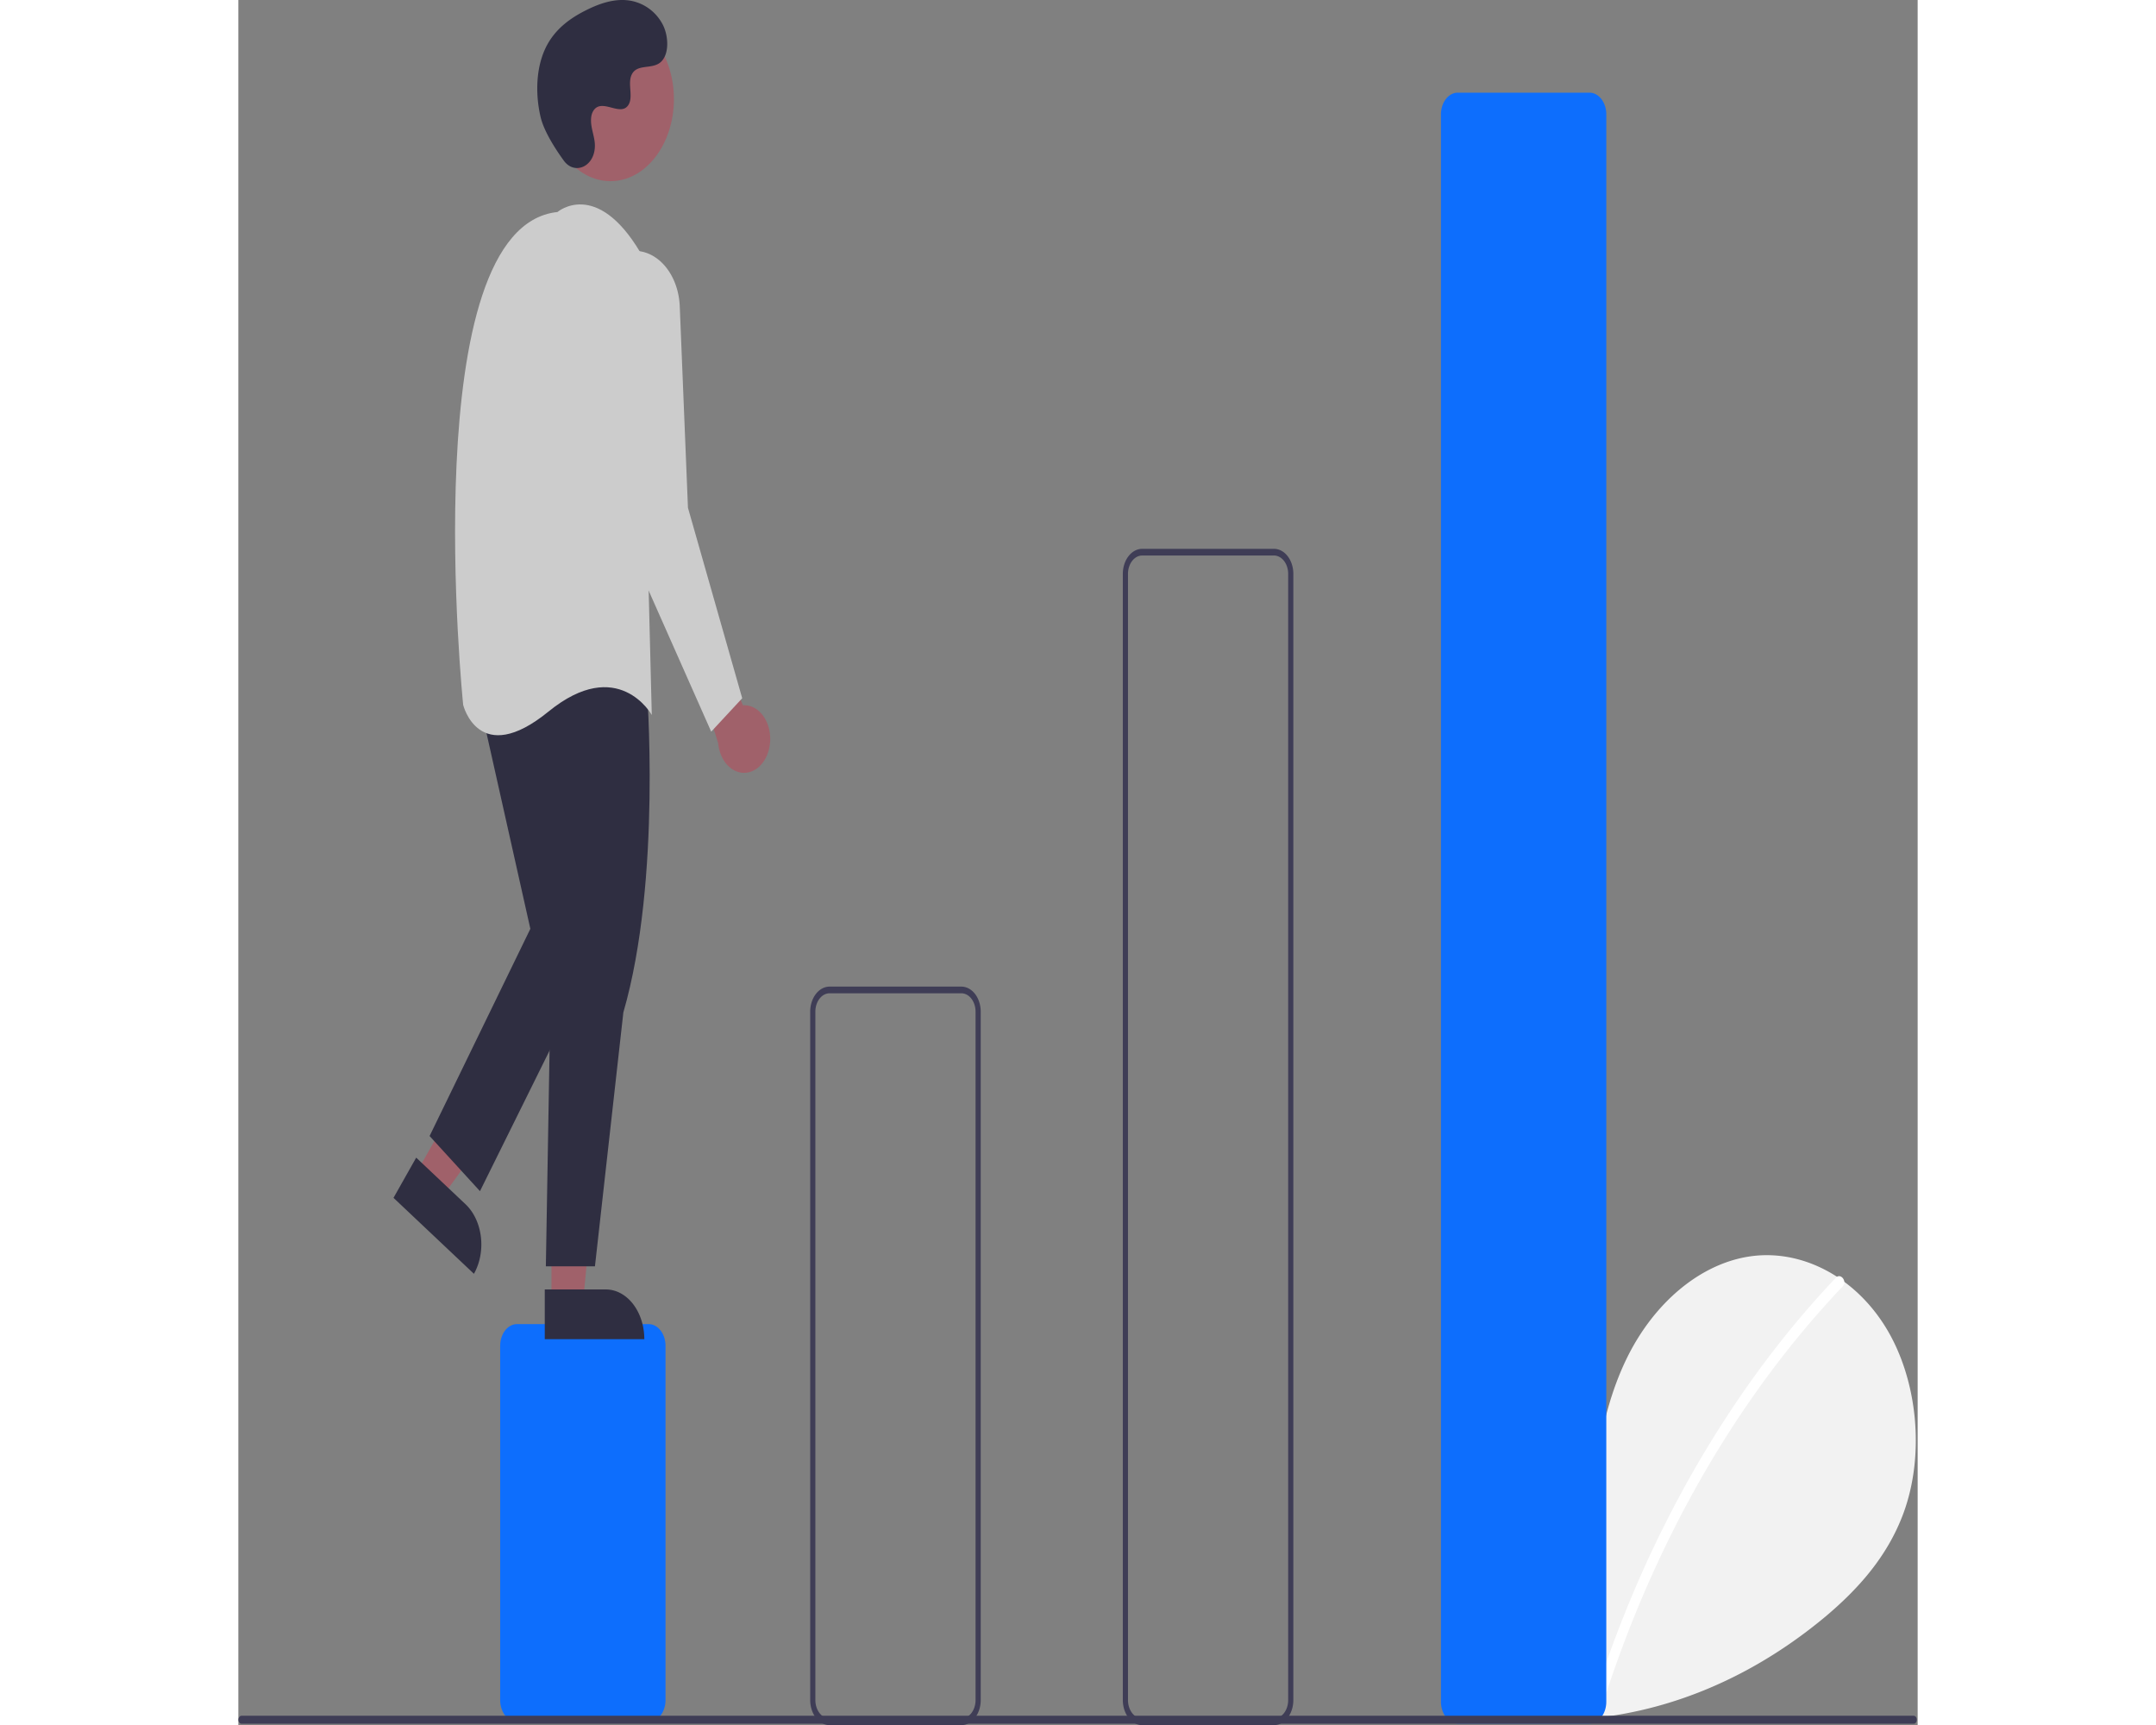 <?xml version='1.0' standalone='no'?>
<!DOCTYPE svg PUBLIC '-//W3C//DTD SVG 1.1//EN' 'http://www.w3.org/Graphics/SVG/1.1/DTD/svg11.dtd'><svg width='66.146mm' height='52.917mm' viewBox='0 0 465.383 477.992' xmlns='http://www.w3.org/2000/svg' xmlns:xlink='http://www.w3.org/1999/xlink' version='1.1'><rect x="0" y="0" width="465.383" height="477.992" fill="#808080" stroke="none"/><g transform='matrix(0.716,0,0,0.926,0,0)'><path d='M759.796 701.915 C750.803 694.316 745.341 682.313 746.774 670.627 C748.206 658.941 757.078 648.199 768.587 645.717 C780.095 643.236 793.214 650.105 796.71 661.347 C798.634 639.673 800.851 617.09 812.374 598.632 C822.808 581.919 840.881 569.96 860.467 567.821 C880.054 565.681 900.675 573.762 912.891 589.221 C925.106 604.68 928.097 627.155 919.542 644.903 C913.239 657.978 901.628 667.708 889.462 675.625 A194.129 194.129 0 0 1 756.69 704.671' stroke='none' stroke-width='1' stroke-linecap='butt' stroke-linejoin='miter' stroke-miterlimit='4' stroke-opacity='1'  transform='matrix(1,0,0,1,-275.162,-191.884)' fill='#f2f2f2' fill-rule='nonzero' fill-opacity='1'/><path d='M893.522 574.209 A317.624 317.624 0 0 0 849.258 618.164 A318.551 318.551 0 0 0 799.402 701.478 C798.505 703.678 802.077 704.635 802.965 702.46 A316.758 316.758 0 0 1 896.134 576.822 C897.979 575.32 895.351 572.72 893.522 574.209 Z' stroke='none' stroke-width='1' stroke-linecap='butt' stroke-linejoin='miter' stroke-miterlimit='4' stroke-opacity='1'  transform='matrix(1,0,0,1,-275.162,-191.884)' fill='#ffffff' fill-rule='nonzero' fill-opacity='1'/><path d='M434 707.116 L383 707.116 A6.507 6.507 0 0 1 376.5 700.616 L376.5 594.616 A6.507 6.507 0 0 1 383 588.116 L434 588.116 A6.507 6.507 0 0 1 440.5 594.616 L440.5 700.616 A6.507 6.507 0 0 1 434 707.116 Z' stroke='none' stroke-width='1' stroke-linecap='butt' stroke-linejoin='miter' stroke-miterlimit='4' stroke-opacity='1'  transform='matrix(1,0,0,1,-275.162,-191.884)' fill='#0d6efd' fill-rule='nonzero' fill-opacity='1'/><path d='M555 708.116 L504 708.116 A7.508 7.508 0 0 1 496.5 700.616 L496.5 494.616 A7.508 7.508 0 0 1 504 487.116 L555 487.116 A7.508 7.508 0 0 1 562.5 494.616 L562.5 700.616 A7.508 7.508 0 0 1 555 708.116 Z M504 489.116 A5.506 5.506 0 0 0 498.5 494.616 L498.5 700.616 A5.506 5.506 0 0 0 504 706.116 L555 706.116 A5.506 5.506 0 0 0 560.5 700.616 L560.5 494.616 A5.506 5.506 0 0 0 555 489.116 Z' stroke='none' stroke-width='1' stroke-linecap='butt' stroke-linejoin='miter' stroke-miterlimit='4' stroke-opacity='1'  transform='matrix(1,0,0,1,-275.162,-191.884)' fill='#3f3d56' fill-rule='nonzero' fill-opacity='1'/><path d='M676 708.116 L625 708.116 A7.508 7.508 0 0 1 617.5 700.616 L617.5 363.616 A7.508 7.508 0 0 1 625 356.116 L676 356.116 A7.508 7.508 0 0 1 683.5 363.616 L683.5 700.616 A7.508 7.508 0 0 1 676 708.116 Z M625 358.116 A5.506 5.506 0 0 0 619.5 363.616 L619.5 700.616 A5.506 5.506 0 0 0 625 706.116 L676 706.116 A5.506 5.506 0 0 0 681.5 700.616 L681.5 363.616 A5.506 5.506 0 0 0 676 358.116 Z' stroke='none' stroke-width='1' stroke-linecap='butt' stroke-linejoin='miter' stroke-miterlimit='4' stroke-opacity='1'  transform='matrix(1,0,0,1,-275.162,-191.884)' fill='#3f3d56' fill-rule='nonzero' fill-opacity='1'/><path d='M798.129 707.616 L747.129 707.616 A6.508 6.508 0 0 1 740.629 701.116 L740.629 226.116 A6.508 6.508 0 0 1 747.129 219.616 L798.129 219.616 A6.508 6.508 0 0 1 804.629 226.116 L804.629 701.116 A6.508 6.508 0 0 1 798.129 707.616 Z' stroke='none' stroke-width='1' stroke-linecap='butt' stroke-linejoin='miter' stroke-miterlimit='4' stroke-opacity='1'  transform='matrix(1,0,0,1,-275.162,-191.884)' fill='#0d6efd' fill-rule='nonzero' fill-opacity='1'/><path d='M480.942 414.242 A10.056 10.056 0 0 0 470.46 402.934 L452.683 370.325 L448.683 384.325 L460.862 414.21 A10.11 10.11 0 0 0 480.942 414.242 Z' stroke='none' stroke-width='1' stroke-linecap='butt' stroke-linejoin='miter' stroke-miterlimit='4' stroke-opacity='1'  transform='matrix(1,0,0,1,-275.162,-191.884)' fill='#a0616a' fill-rule='nonzero' fill-opacity='1'/><polygon points='68.816,351.113 78.717,358.342 111.312,323.589 96.698,312.92 68.816,351.113' stroke='none' stroke-width='1' stroke-linecap='butt' stroke-linejoin='miter' stroke-miterlimit='4' stroke-opacity='1'  transform='matrix(1,0,0,1,0,0)' fill='#a0616a' fill-rule='nonzero' fill-opacity='1'/><path d='M335.827 548.547 L374.358 548.547 A0 0 0 0 1 374.358 548.547 L374.358 563.434 A0 0 0 0 1 374.358 563.434 L350.714 563.434 A14.887 14.887 0 0 1 335.827 548.547 L335.827 548.547 A0 0 0 0 1 335.827 548.547 Z' stroke='none' stroke-width='1' stroke-linecap='butt' stroke-linejoin='miter' stroke-miterlimit='4' stroke-opacity='1'  transform='matrix(-0.808,-0.59,0.59,-0.808,38.892,1022.537)' fill='#2f2e41' fill-rule='nonzero' fill-opacity='1'/><polygon points='121.201,389.377 133.461,389.376 139.293,342.088 121.199,342.089 121.201,389.377' stroke='none' stroke-width='1' stroke-linecap='butt' stroke-linejoin='miter' stroke-miterlimit='4' stroke-opacity='1'  transform='matrix(1,0,0,1,0,0)' fill='#a0616a' fill-rule='nonzero' fill-opacity='1'/><path d='M393.737 577.758 L432.267 577.758 A0 0 0 0 1 432.267 577.758 L432.267 592.644 A0 0 0 0 1 432.267 592.644 L408.624 592.644 A14.887 14.887 0 0 1 393.737 577.758 L393.737 577.758 A0 0 0 0 1 393.737 577.758 Z' stroke='none' stroke-width='1' stroke-linecap='butt' stroke-linejoin='miter' stroke-miterlimit='4' stroke-opacity='1'  transform='matrix(-1,0,-0,-1,550.869,978.499)' fill='#2f2e41' fill-rule='nonzero' fill-opacity='1'/><path d='M433.183 396.825 C433.183 396.825 439.183 454.825 424.183 494.825 L413.183 570.825 L394.183 570.825 L396.183 480.825 L389.183 400.825 C389.183 400.825 403.183 364.825 433.183 396.825 Z' stroke='none' stroke-width='1' stroke-linecap='butt' stroke-linejoin='miter' stroke-miterlimit='4' stroke-opacity='1'  transform='matrix(1,0,0,1,-275.162,-191.884)' fill='#2f2e41' fill-rule='nonzero' fill-opacity='1'/><polygon points='93.021,208.94 113.021,277.94 74.021,339.94 93.521,356.44 138.021,286.94 125.021,201.94 93.021,208.94' stroke='none' stroke-width='1' stroke-linecap='butt' stroke-linejoin='miter' stroke-miterlimit='4' stroke-opacity='1'  transform='matrix(1,0,0,1,0,0)' fill='#2f2e41' fill-rule='nonzero' fill-opacity='1'/><circle cx='144.025' cy='29.653' r='24.561' stroke='none' stroke-width='1' stroke-linecap='butt' stroke-linejoin='miter' stroke-miterlimit='4' stroke-opacity='1'  transform='matrix(1,0,0,1,0,0)' fill='#a0616a' fill-rule='nonzero' fill-opacity='1'/><path d='M398.683 255.325 C398.683 255.325 413.683 245.325 430.683 267.325 L435.183 405.825 C435.183 405.825 422.183 387.825 395.183 404.825 C368.183 421.825 362.183 402.825 362.183 402.825 C362.183 402.825 343.183 259.825 398.683 255.325 Z' stroke='none' stroke-width='1' stroke-linecap='butt' stroke-linejoin='miter' stroke-miterlimit='4' stroke-opacity='1'  transform='matrix(1,0,0,1,-275.162,-191.884)' fill='#cccccc' fill-rule='nonzero' fill-opacity='1'/><path d='M429.473 266.975 L429.473 266.975 A17.506 17.506 0 0 1 446.01 283.536 L449.183 343.825 L470.183 400.825 L458.183 410.825 L419.183 342.825 L411.198 286.932 A17.506 17.506 0 0 1 429.473 266.975 Z' stroke='none' stroke-width='1' stroke-linecap='butt' stroke-linejoin='miter' stroke-miterlimit='4' stroke-opacity='1'  transform='matrix(1,0,0,1,-275.162,-191.884)' fill='#cccccc' fill-rule='nonzero' fill-opacity='1'/><path d='M401.14 239.961 C405.155 244.238 412.612 241.942 413.135 236.098 A7.059 7.059 0 0 0 413.127 234.735 C412.856 232.147 411.361 229.797 411.719 227.064 A4.023 4.023 0 0 1 412.456 225.181 C415.655 220.897 423.166 227.098 426.186 223.219 C428.037 220.84 425.861 217.096 427.282 214.438 C429.157 210.929 434.712 212.66 438.195 210.739 C442.071 208.601 441.839 202.654 439.288 199.037 C436.177 194.626 430.721 192.273 425.334 191.933 C419.947 191.594 414.597 193.05 409.567 195.011 C403.853 197.238 398.186 200.315 394.669 205.34 C390.392 211.451 389.981 219.666 392.12 226.811 C393.421 231.158 397.861 236.468 401.14 239.961 Z' stroke='none' stroke-width='1' stroke-linecap='butt' stroke-linejoin='miter' stroke-miterlimit='4' stroke-opacity='1'  transform='matrix(1,0,0,1,-275.162,-191.884)' fill='#2f2e41' fill-rule='nonzero' fill-opacity='1'/><path d='M923.647 707.691 L276.353 707.691 A1.191 1.191 0 0 1 276.353 705.31 L923.647 705.31 A1.191 1.191 0 0 1 923.647 707.691 Z' stroke='none' stroke-width='1' stroke-linecap='butt' stroke-linejoin='miter' stroke-miterlimit='4' stroke-opacity='1'  transform='matrix(1,0,0,1,-275.162,-191.884)' fill='#3f3d56' fill-rule='nonzero' fill-opacity='1'/></g></svg>